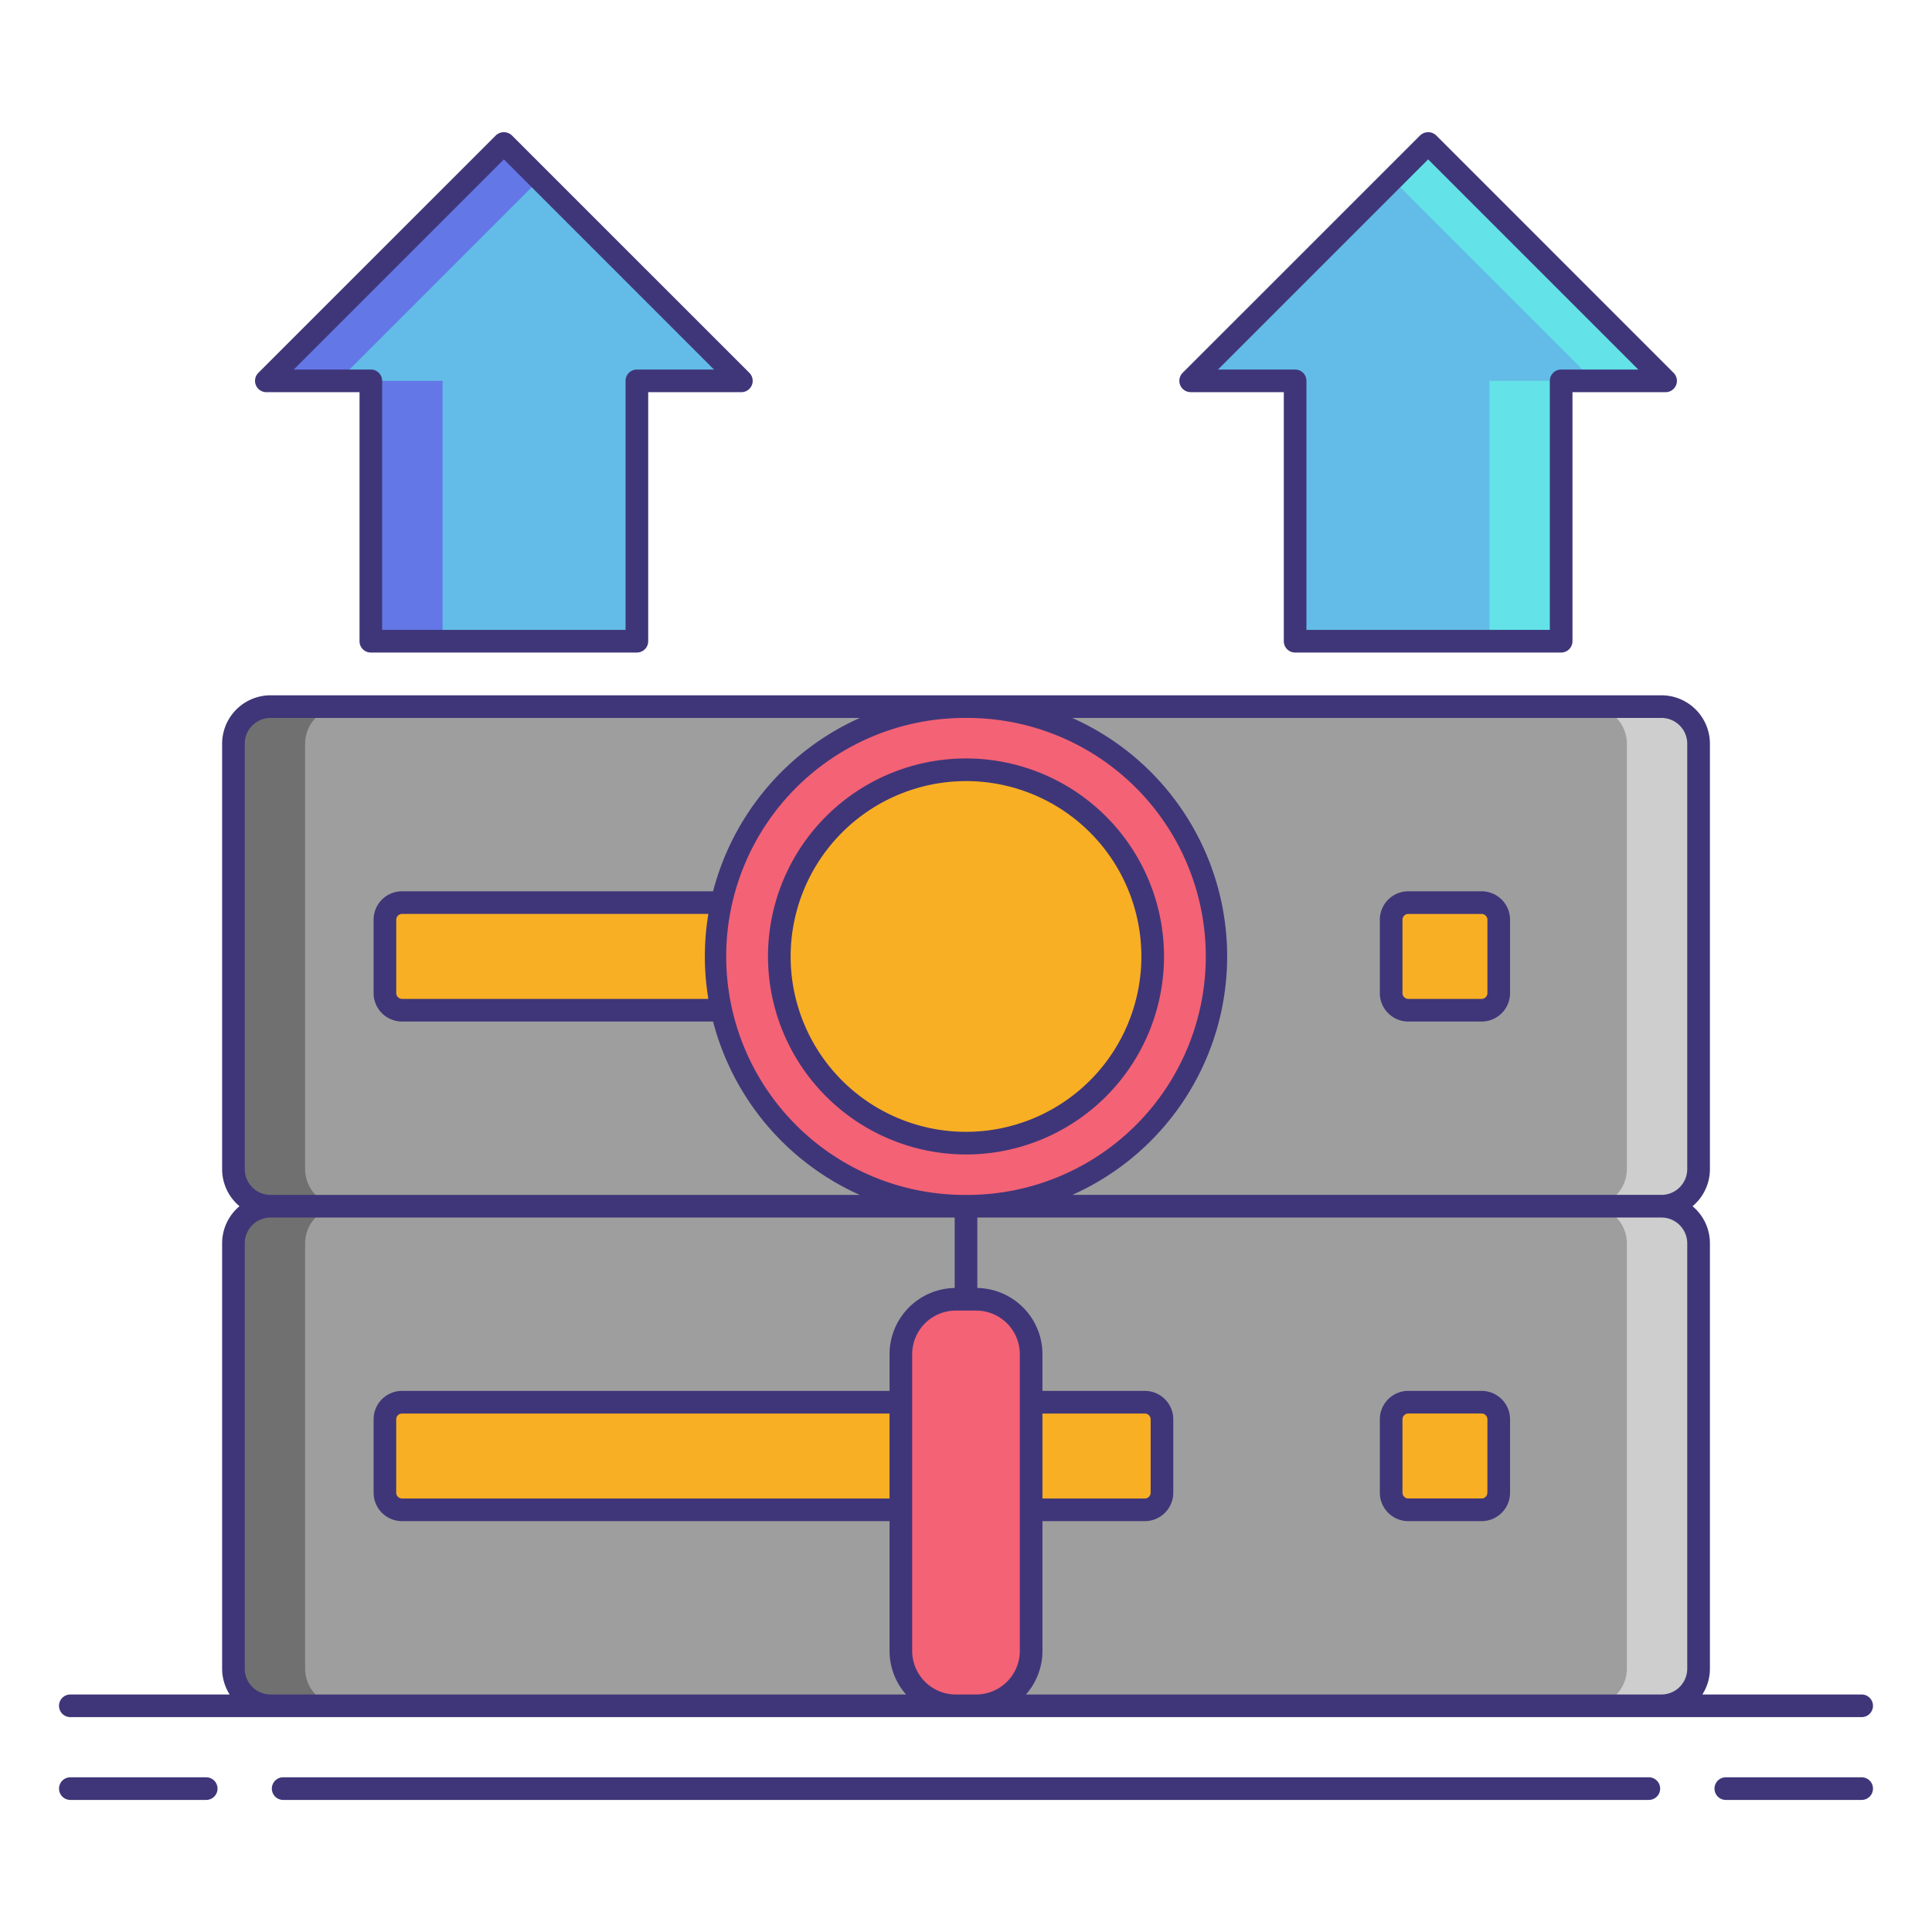<svg xmlns="http://www.w3.org/2000/svg" viewBox="0 0 256 256"><title>icons_</title><polygon points="220.702 50.465 189.236 18.998 157.77 50.465 171.611 50.465 171.611 84.965 206.861 84.965 206.861 50.465 220.702 50.465" fill="#63bce7"/><rect x="30.931" y="93.631" width="194.138" height="66.199" rx="4.919" ry="4.919" fill="#9e9e9e"/><path d="M40.431,154.911V98.55a4.919,4.919,0,0,1,4.919-4.919h-9.5a4.919,4.919,0,0,0-4.919,4.919v56.361a4.919,4.919,0,0,0,4.919,4.919h9.5A4.919,4.919,0,0,1,40.431,154.911Z" fill="#707070"/><path d="M215.569,154.911V98.55a4.919,4.919,0,0,0-4.919-4.919h9.5a4.919,4.919,0,0,1,4.919,4.919v56.361a4.919,4.919,0,0,1-4.919,4.919h-9.5A4.919,4.919,0,0,0,215.569,154.911Z" fill="#cecece"/><rect x="30.931" y="159.83" width="194.138" height="66.199" rx="4.919" ry="4.919" fill="#9e9e9e"/><rect x="51.003" y="119.602" width="102.965" height="14.257" rx="2.265" ry="2.265" fill="#f8af23"/><rect x="51.003" y="185.801" width="102.965" height="14.257" rx="2.265" ry="2.265" fill="#f8af23"/><rect x="184.33" y="119.602" width="14.257" height="14.257" rx="2.265" ry="2.265" fill="#f8af23"/><rect x="184.33" y="185.801" width="14.257" height="14.257" rx="2.265" ry="2.265" fill="#f8af23"/><rect x="119.369" y="172.157" width="17.263" height="53.871" rx="7.279" ry="7.279" fill="#f46275"/><circle cx="128" cy="126.735" r="33.104" fill="#f46275"/><circle cx="128" cy="126.735" r="24.737" fill="#f8af23"/><polygon points="98.23 50.465 66.764 18.998 35.298 50.465 49.139 50.465 49.139 84.965 84.389 84.965 84.389 50.465 98.23 50.465" fill="#63bce7"/><polygon points="66.764 18.998 35.298 50.465 44.798 50.465 71.514 23.748 66.764 18.998" fill="#6377e7"/><rect x="49.139" y="50.465" width="9.5" height="34.5" fill="#6377e7"/><polygon points="189.236 18.998 220.702 50.465 211.202 50.465 184.486 23.748 189.236 18.998" fill="#63e2e7"/><rect x="197.361" y="50.465" width="9.5" height="34.5" fill="#63e2e7"/><path d="M40.431,221.11V164.749a4.919,4.919,0,0,1,4.919-4.919h-9.5a4.919,4.919,0,0,0-4.919,4.919V221.11a4.919,4.919,0,0,0,4.919,4.919h9.5A4.919,4.919,0,0,1,40.431,221.11Z" fill="#707070"/><path d="M215.569,221.11V164.749a4.919,4.919,0,0,0-4.919-4.919h9.5a4.919,4.919,0,0,1,4.919,4.919V221.11a4.919,4.919,0,0,1-4.919,4.919h-9.5A4.919,4.919,0,0,0,215.569,221.11Z" fill="#cecece"/><path d="M27.323,235.5h-18a1.5,1.5,0,1,0,0,3h18a1.5,1.5,0,1,0,0-3Z" fill="#3f3679"/><path d="M246.68,235.5h-18a1.5,1.5,0,0,0,0,3h18a1.5,1.5,0,0,0,0-3Z" fill="#3f3679"/><path d="M218.479,235.5H37.521a1.5,1.5,0,0,0,0,3H218.479a1.5,1.5,0,0,0,0-3Z" fill="#3f3679"/><path d="M248.18,226.028a1.5,1.5,0,0,0-1.5-1.5H225.573a6.372,6.372,0,0,0,1-3.418V164.749a6.406,6.406,0,0,0-2.3-4.919,6.406,6.406,0,0,0,2.3-4.919V98.55a6.426,6.426,0,0,0-6.418-6.419H35.85a6.426,6.426,0,0,0-6.418,6.419v56.361a6.406,6.406,0,0,0,2.3,4.919,6.406,6.406,0,0,0-2.3,4.919V221.11a6.372,6.372,0,0,0,1,3.418H9.32a1.5,1.5,0,1,0,0,3H246.68A1.5,1.5,0,0,0,248.18,226.028Zm-28.03-130.9a3.423,3.423,0,0,1,3.418,3.419v56.361a3.423,3.423,0,0,1-3.418,3.419H142.086a34.586,34.586,0,0,0-.019-63.2ZM93.861,132.359H53.269a.776.776,0,0,1-.766-.766v-9.726a.776.776,0,0,1,.766-.766H93.862a34.305,34.305,0,0,0,0,11.257ZM128,95.131a31.6,31.6,0,0,1,.346,63.2h-.693a31.6,31.6,0,0,1,.346-63.2Zm-95.569,59.78V98.55a3.423,3.423,0,0,1,3.418-3.419h78.084A34.748,34.748,0,0,0,94.487,118.1H53.269a3.77,3.77,0,0,0-3.766,3.766v9.726a3.77,3.77,0,0,0,3.766,3.766H94.485a34.748,34.748,0,0,0,19.429,22.971H35.85A3.423,3.423,0,0,1,32.431,154.911Zm0,66.2V164.749a3.423,3.423,0,0,1,3.418-3.419H126.5v9.334a8.785,8.785,0,0,0-8.631,8.772V184.3h-64.6a3.77,3.77,0,0,0-3.766,3.766v9.726a3.77,3.77,0,0,0,3.766,3.766h64.6V218.75a8.732,8.732,0,0,0,2.187,5.778H35.85A3.422,3.422,0,0,1,32.431,221.11Zm85.437-22.553h-64.6a.776.776,0,0,1-.766-.766v-9.726a.776.776,0,0,1,.766-.766h64.6Zm8.779,25.971a5.785,5.785,0,0,1-5.779-5.778V179.437a5.786,5.786,0,0,1,5.779-5.779h2.705a5.786,5.786,0,0,1,5.779,5.779V218.75a5.785,5.785,0,0,1-5.779,5.778ZM138.131,187.3H151.7a.776.776,0,0,1,.766.766v9.726a.776.776,0,0,1-.766.766H138.131Zm-2.187,37.228a8.732,8.732,0,0,0,2.187-5.778V201.558H151.7a3.77,3.77,0,0,0,3.766-3.766v-9.726A3.77,3.77,0,0,0,151.7,184.3H138.131v-4.864a8.785,8.785,0,0,0-8.631-8.772V161.33h90.65a3.423,3.423,0,0,1,3.418,3.419V221.11a3.422,3.422,0,0,1-3.418,3.418Z" fill="#3f3679"/><path d="M186.6,135.359h9.726a3.77,3.77,0,0,0,3.765-3.766v-9.726a3.77,3.77,0,0,0-3.765-3.766H186.6a3.77,3.77,0,0,0-3.765,3.766v9.726A3.77,3.77,0,0,0,186.6,135.359Zm-.765-13.491a.776.776,0,0,1,.765-.766h9.726a.776.776,0,0,1,.765.766v9.726a.776.776,0,0,1-.765.766H186.6a.776.776,0,0,1-.765-.766Z" fill="#3f3679"/><path d="M196.321,184.3H186.6a3.77,3.77,0,0,0-3.765,3.766v9.726a3.77,3.77,0,0,0,3.765,3.766h9.726a3.77,3.77,0,0,0,3.765-3.766v-9.726A3.77,3.77,0,0,0,196.321,184.3Zm.765,13.491a.776.776,0,0,1-.765.766H186.6a.776.776,0,0,1-.765-.766v-9.726a.776.776,0,0,1,.765-.766h9.726a.776.776,0,0,1,.765.766Z" fill="#3f3679"/><path d="M128,152.972a26.237,26.237,0,1,0-26.237-26.236A26.266,26.266,0,0,0,128,152.972Zm0-49.474a23.237,23.237,0,1,1-23.237,23.237A23.263,23.263,0,0,1,128,103.5Z" fill="#3f3679"/><path d="M35.3,51.965H47.639v33a1.5,1.5,0,0,0,1.5,1.5h35.25a1.5,1.5,0,0,0,1.5-1.5v-33H98.23A1.5,1.5,0,0,0,99.291,49.4L67.825,17.938a1.544,1.544,0,0,0-2.121,0L34.237,49.4A1.5,1.5,0,0,0,35.3,51.965ZM66.764,21.119,94.609,48.965H84.389a1.5,1.5,0,0,0-1.5,1.5v33H50.639v-33a1.5,1.5,0,0,0-1.5-1.5H38.919Z" fill="#3f3679"/><path d="M157.77,51.965h12.341v33a1.5,1.5,0,0,0,1.5,1.5h35.25a1.5,1.5,0,0,0,1.5-1.5v-33H220.7a1.5,1.5,0,0,0,1.061-2.561L190.3,17.938a1.544,1.544,0,0,0-2.121,0L156.709,49.4a1.5,1.5,0,0,0,1.061,2.561Zm31.466-30.846,27.845,27.846h-10.22a1.5,1.5,0,0,0-1.5,1.5v33h-32.25v-33a1.5,1.5,0,0,0-1.5-1.5h-10.22Z" fill="#3f3679"/></svg>